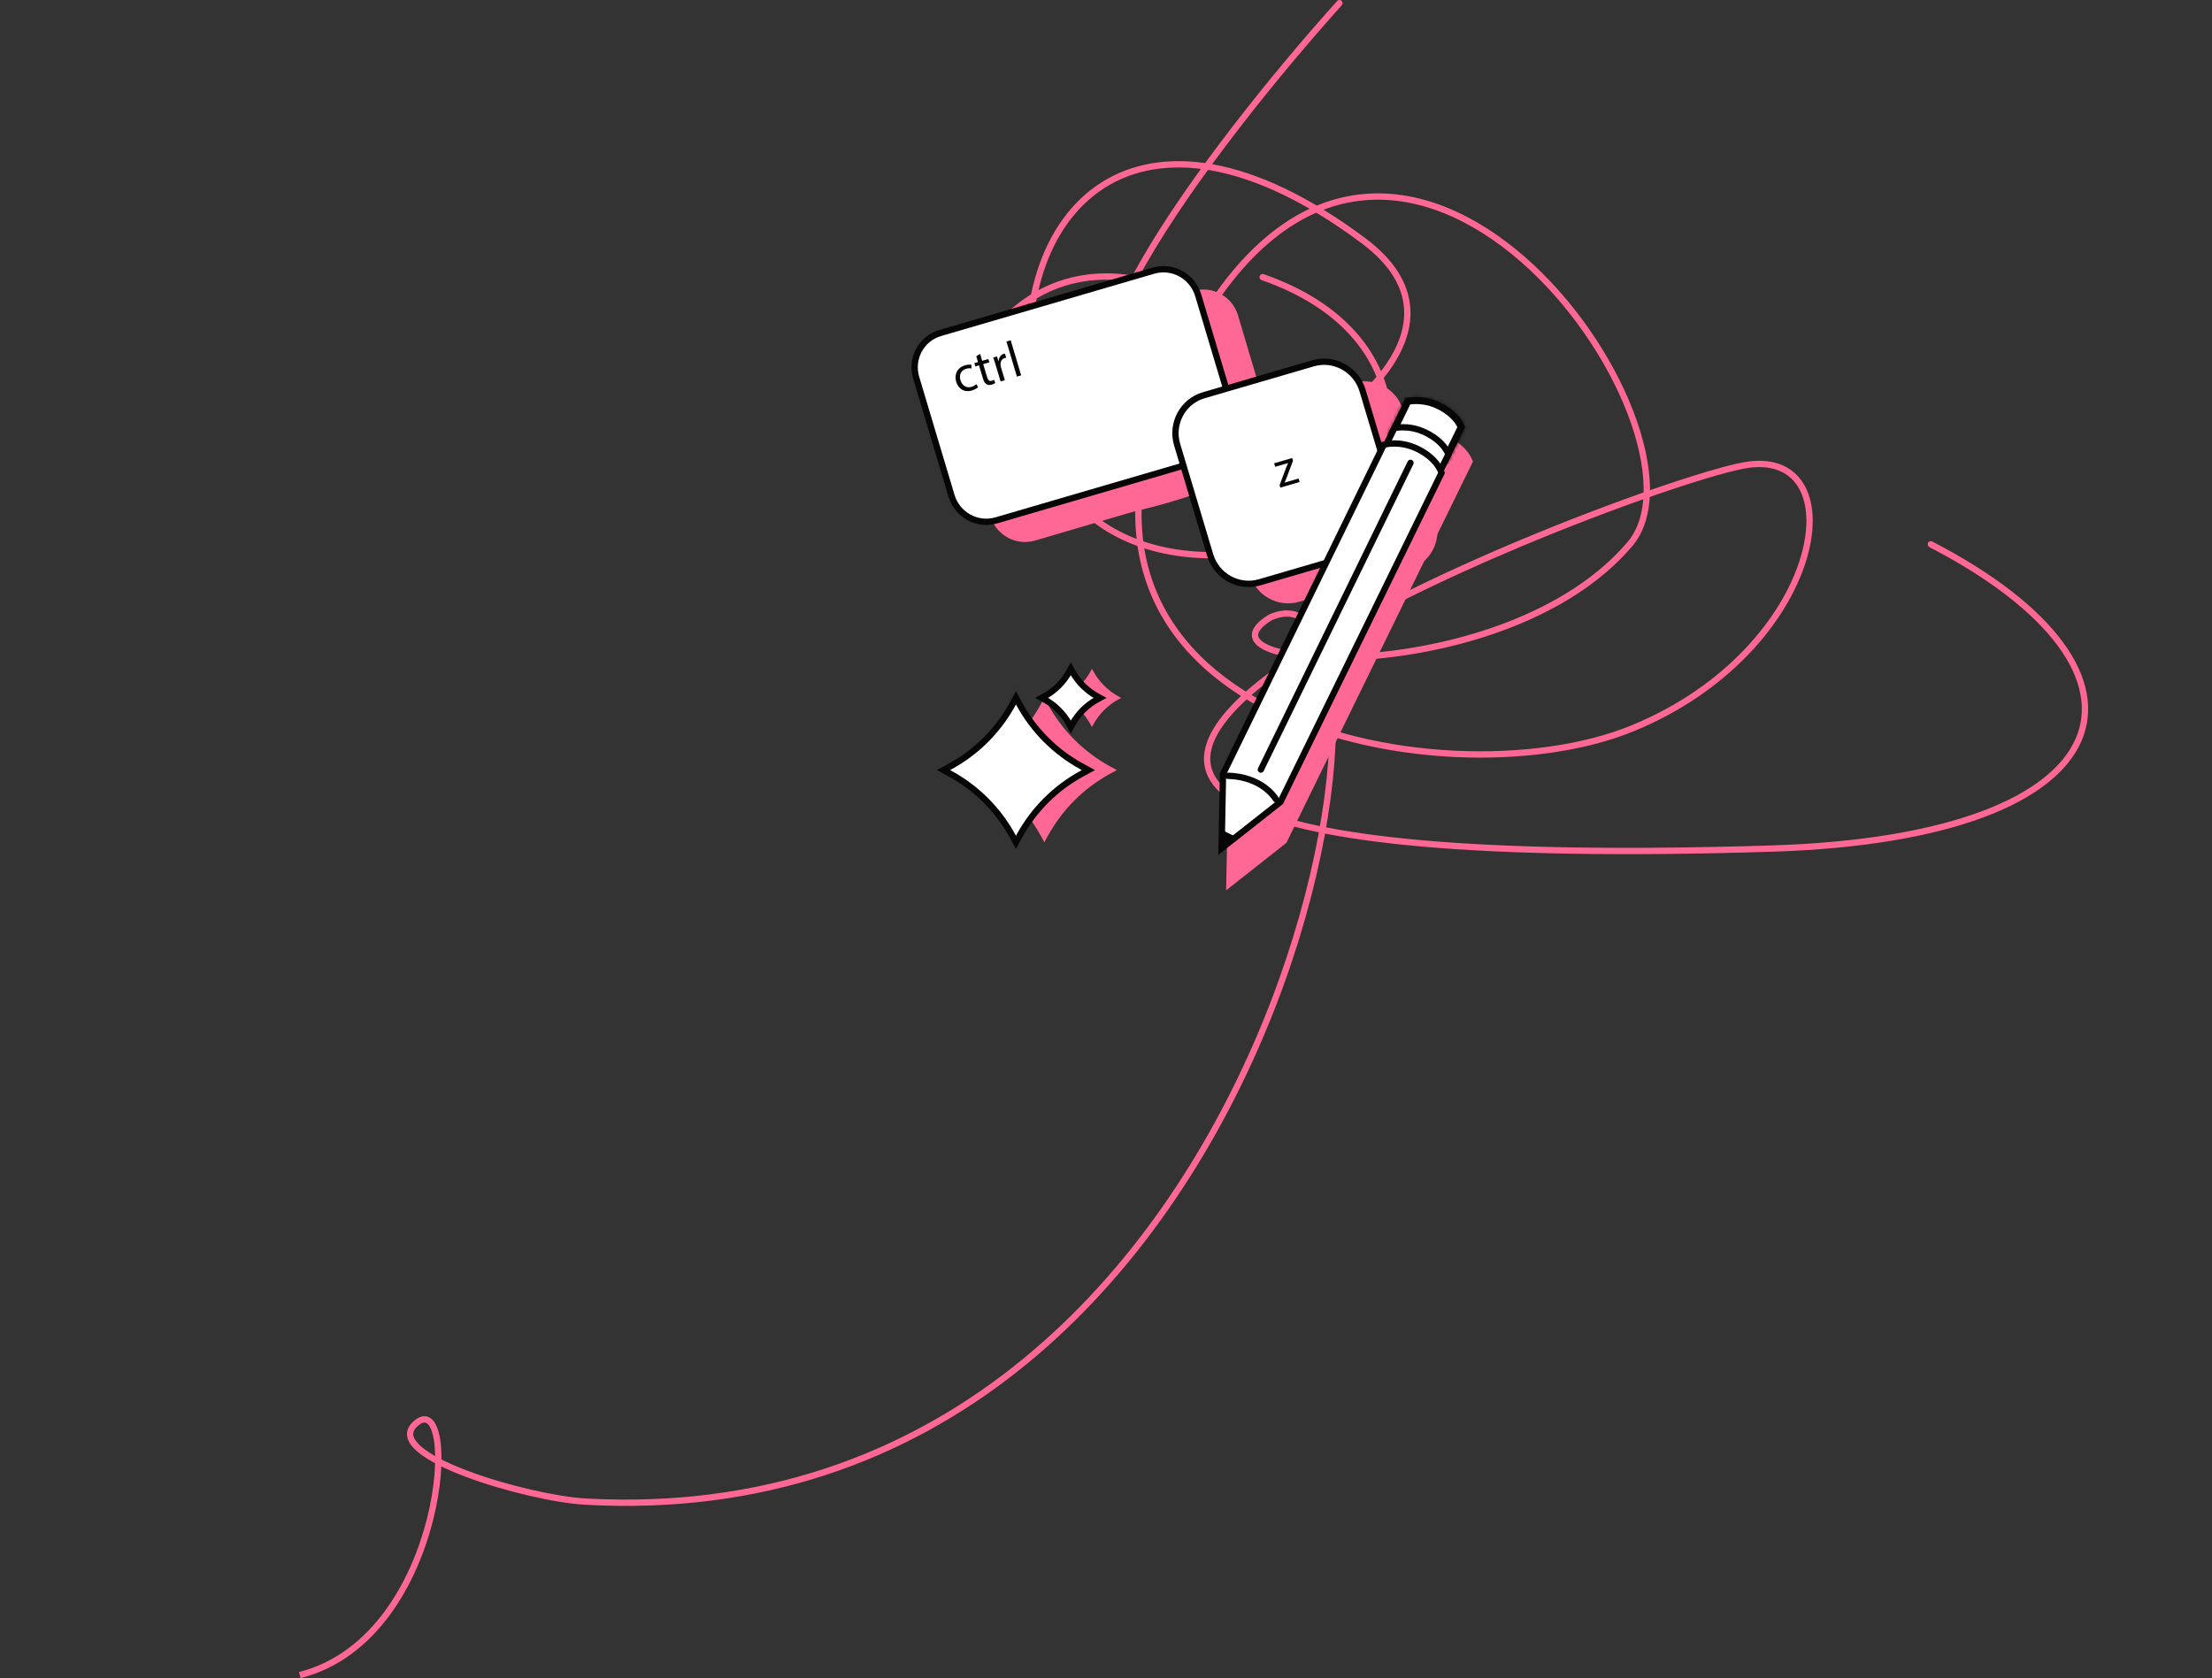 <svg width="701" height="532" viewBox="0 0 701 532" fill="none" xmlns="http://www.w3.org/2000/svg">
<rect x="0" y="0" width="701" height="532" fill="#333333" stroke="none"/>
<path d="M402.61 195.699L402.206 194.784L402.146 194.811L402.09 194.845L402.61 195.699ZM516.476 172.544L515.715 171.895L515.715 171.895L516.476 172.544ZM561.256 269.003L561.225 268.003L561.256 269.003ZM612.355 171.66C611.864 171.405 611.261 171.597 611.007 172.087C610.753 172.578 610.944 173.181 611.435 173.435L612.355 171.66ZM185.5 476L185.556 475.001L185.5 476ZM131.5 451.5L132.19 452.224L131.5 451.5ZM402.09 194.845C400.266 195.956 398.9 197.062 398.003 198.166C397.103 199.275 396.621 200.456 396.738 201.666C396.856 202.876 397.553 203.895 398.549 204.725C399.542 205.551 400.9 206.25 402.521 206.838C408.974 209.177 420.55 210.08 434.123 209.003C461.279 206.847 497.163 196.699 517.236 173.194L515.715 171.895C496.155 194.8 460.925 204.869 433.965 207.009C420.48 208.079 409.248 207.149 403.203 204.958C401.7 204.413 400.577 203.811 399.829 203.188C399.085 202.568 398.779 201.989 398.729 201.472C398.679 200.955 398.862 200.282 399.556 199.427C400.253 198.568 401.409 197.602 403.131 196.553L402.09 194.845ZM517.236 173.194C521.249 168.495 522.969 162.013 522.882 154.633C522.796 147.249 520.903 138.879 517.587 130.279C510.956 113.082 498.571 94.796 483.177 81.379C467.794 67.971 449.275 59.319 430.407 61.687C411.499 64.06 392.556 77.456 376.264 107.452L378.021 108.406C394.131 78.745 412.609 65.936 430.656 63.672C448.742 61.402 466.711 69.681 481.863 82.887C497.006 96.085 509.205 114.098 515.721 130.999C518.978 139.448 520.799 147.577 520.882 154.657C520.965 161.741 519.309 167.687 515.715 171.895L517.236 173.194ZM376.264 107.452C359.985 137.424 356.76 161.854 362.225 181.25C367.691 200.651 381.793 214.815 399.748 224.372C417.696 233.925 439.558 238.911 460.72 239.953C481.877 240.994 502.427 238.096 517.758 231.794L516.997 229.945C502.007 236.106 481.766 238.986 460.818 237.955C439.876 236.925 418.318 231.99 400.687 222.606C383.063 213.226 369.427 199.439 364.15 180.708C358.871 161.973 361.898 138.091 378.021 108.406L376.264 107.452ZM517.758 231.794C548.328 219.229 566.292 196.91 572.243 178.225C575.211 168.906 575.232 160.344 572.134 154.359C570.575 151.347 568.23 149.003 565.117 147.586C562.012 146.173 558.207 145.711 553.759 146.342L554.04 148.322C558.2 147.732 561.604 148.185 564.288 149.407C566.964 150.624 568.989 152.634 570.357 155.278C573.114 160.603 573.223 168.557 570.337 177.618C564.581 195.691 547.07 217.584 516.997 229.945L517.758 231.794ZM553.759 146.342C549.352 146.968 540.225 149.541 528.443 153.497C516.63 157.463 502.071 162.846 486.761 169.13C456.168 181.687 422.471 197.883 401.707 213.603C396.51 217.538 392.098 221.461 388.741 225.309C385.39 229.15 383.046 232.968 382.059 236.695C381.063 240.458 381.461 244.104 383.549 247.492C385.615 250.845 389.284 253.861 394.67 256.526C405.431 261.849 423.395 265.937 450.447 268.34C477.528 270.746 513.813 271.47 561.287 270.002L561.225 268.003C513.794 269.469 477.595 268.744 450.624 266.348C423.625 263.95 405.97 259.884 395.557 254.733C390.356 252.16 387.049 249.359 385.252 246.443C383.477 243.562 383.125 240.487 383.993 237.207C384.871 233.89 387.004 230.342 390.248 226.624C393.485 222.912 397.784 219.082 402.914 215.198C423.459 199.644 456.951 183.528 487.521 170.98C502.793 164.712 517.31 159.344 529.079 155.393C540.88 151.431 549.841 148.919 554.04 148.322L553.759 146.342ZM561.287 270.002C589.866 269.119 612.291 265.172 628.629 259.078C644.943 252.993 655.334 244.709 659.578 235.047C663.852 225.318 661.776 214.479 653.808 203.622C645.854 192.784 631.971 181.825 612.355 171.66L611.435 173.435C630.907 183.526 644.494 194.311 652.196 204.805C659.884 215.281 661.648 225.362 657.747 234.243C653.817 243.19 644.018 251.203 627.93 257.204C611.865 263.196 589.674 267.124 561.225 268.003L561.287 270.002ZM185.556 475.001C176.548 474.5 160.526 470.905 148.067 466.183C141.822 463.817 136.594 461.212 133.589 458.644C132.078 457.352 131.258 456.178 131.033 455.165C130.83 454.252 131.073 453.288 132.19 452.224L130.81 450.776C129.302 452.212 128.693 453.857 129.08 455.599C129.445 457.242 130.657 458.769 132.289 460.164C135.571 462.968 141.073 465.672 147.358 468.054C159.957 472.828 176.185 476.483 185.444 476.998L185.556 475.001ZM132.19 452.224C133.022 451.431 133.692 451.076 134.194 450.971C134.647 450.876 135.024 450.969 135.392 451.258C135.798 451.576 136.221 452.158 136.603 453.079C136.982 453.99 137.293 455.165 137.517 456.582C138.416 462.274 137.835 471.373 135.326 481.343C130.298 501.327 117.707 524.171 94.753 530.031L95.248 531.969C119.294 525.83 132.181 502.04 137.266 481.831C139.814 471.705 140.448 462.319 139.492 456.27C139.252 454.752 138.908 453.413 138.45 452.312C137.998 451.222 137.405 450.294 136.627 449.684C135.812 449.045 134.837 448.792 133.783 449.013C132.777 449.224 131.785 449.848 130.81 450.776L132.19 452.224ZM403.015 196.614C406.102 195.249 408.705 195.182 410.887 196.092C413.093 197.011 415.038 198.998 416.645 202.072C419.872 208.247 421.538 218.437 421.359 231.473C421.002 257.487 413.311 294.288 396.973 331.453C364.295 405.789 297.218 481.219 185.556 475.001L185.444 476.998C298.282 483.281 365.954 406.985 398.804 332.258C415.231 294.89 422.998 257.825 423.359 231.501C423.539 218.367 421.879 207.769 418.417 201.146C416.679 197.821 414.438 195.405 411.657 194.246C408.852 193.077 405.667 193.255 402.206 194.784L403.015 196.614Z" fill="#FF6895"/>
<path d="M424.475 1C384.352 45.702 317.167 133.572 369.412 127.441C434.72 119.778 333.557 41.87 302.824 127.441C272.092 213.013 503.868 129.996 432.158 76.354C360.448 22.712 318.191 66.136 327.155 127.441C336.119 188.746 402.706 179.806 424.475 165.757C446.244 151.708 451.367 105.729 400.145 87.849" stroke="#FF6895" stroke-width="2" stroke-linecap="round"/>
<path fill-rule="evenodd" clip-rule="evenodd" d="M387.645 153.81L328.034 171.352C322.012 173.124 315.67 169.663 313.872 163.613L302.787 126.329C300.99 120.284 304.413 113.944 310.44 112.17L378.175 92.238C384.197 90.466 390.539 93.927 392.338 99.977L401.136 129.572L428.931 121.394C435.606 119.43 442.636 123.27 444.628 129.969L454.994 164.834C456.992 171.531 453.193 178.558 446.513 180.523L411.773 190.744C405.098 192.708 398.069 188.868 396.077 182.169L387.645 153.81Z" fill="#FF6895"/>
<path d="M383.316 145.19L315.713 164.96C309.703 166.718 303.356 163.227 301.539 157.155L290.346 119.741C288.53 113.669 291.93 107.328 297.945 105.569L365.548 85.799C371.559 84.041 377.906 87.531 379.722 93.603L390.917 131.023C392.726 137.091 389.326 143.432 383.316 145.19Z" fill="white" stroke="#060606" stroke-width="2" stroke-miterlimit="10"/>
<path d="M433.855 174.453L399.21 184.581C392.554 186.527 385.524 182.658 383.514 175.941L373.052 140.983C371.042 134.266 374.811 127.24 381.468 125.294L416.113 115.166C422.769 113.22 429.799 117.089 431.809 123.806L442.271 158.764C444.286 165.479 440.517 172.505 433.855 174.453Z" fill="white" stroke="#060606" stroke-width="2" stroke-miterlimit="10"/>
<path d="M309.963 122.747C309.662 123.04 308.946 123.522 307.937 123.815C305.67 124.475 303.726 123.346 303.025 121.016C302.32 118.67 303.392 116.509 305.846 115.795C306.653 115.56 307.429 115.557 307.859 115.638L307.87 116.798C307.487 116.704 306.923 116.68 306.177 116.897C304.454 117.399 303.91 118.961 304.388 120.551C304.919 122.314 306.363 123.075 307.854 122.641C308.63 122.415 309.081 122.062 309.417 121.775L309.963 122.747Z" fill="#060606"/>
<path d="M310.612 112.191L311.268 114.375L313.217 113.806L313.533 114.859L311.584 115.427L312.815 119.528C313.098 120.47 313.521 120.928 314.279 120.707C314.635 120.603 314.884 120.48 315.04 120.383L315.414 121.402C315.183 121.588 314.789 121.789 314.263 121.942C313.629 122.127 313.057 122.071 312.619 121.789C312.109 121.493 311.767 120.858 311.498 119.963L310.253 115.815L309.093 116.153L308.777 115.1L309.937 114.762L309.39 112.94L310.612 112.191Z" fill="#060606"/>
<path d="M315.524 115.683C315.255 114.788 315.009 114.022 314.75 113.328L315.942 112.981L316.437 114.461L316.499 114.443C316.532 113.322 317.159 112.438 318.073 112.172C318.228 112.127 318.341 112.111 318.474 112.107L318.866 113.411C318.717 113.42 318.573 113.445 318.387 113.499C317.427 113.779 316.968 114.716 317.094 115.807C317.119 116.005 317.154 116.234 317.225 116.47L318.443 120.524L317.096 120.917L315.524 115.683V115.683Z" fill="#060606"/>
<path d="M318.95 108.256L320.298 107.86L323.616 118.986L322.267 119.382L318.95 108.256Z" fill="#060606"/>
<path d="M405.519 153.766L407.571 148.288C407.774 147.783 407.976 147.331 408.194 146.822L408.185 146.79L404.115 147.974L403.779 146.856L409.51 145.189L409.755 146.059L407.731 151.461C407.549 151.976 407.352 152.445 407.128 152.938L407.138 152.969L411.534 151.691L411.865 152.793L405.761 154.569L405.519 153.766V153.766Z" fill="#060606"/>
<path d="M329.831 223.295L330.966 221.225L332.102 223.295C336.661 231.604 343.517 238.437 351.855 242.981L353.932 244.112L351.855 245.244C343.517 249.787 336.661 256.62 332.102 264.93L330.966 267L329.831 264.93C325.272 256.62 318.415 249.787 310.077 245.244L308 244.112L310.077 242.981C318.412 238.437 325.269 231.604 329.831 223.295Z" fill="#FF6895"/>
<path d="M345.593 212.833L346.05 212L346.508 212.833C348.345 216.181 351.108 218.935 354.47 220.769L355.307 221.225L354.47 221.681C351.111 223.511 348.347 226.265 346.508 229.616L346.05 230.449L345.593 229.616C343.756 226.268 340.992 223.514 337.63 221.681L336.794 221.225L337.63 220.769C340.992 218.938 343.756 216.184 345.593 212.833Z" fill="#FF6895"/>
<path d="M320.831 223.294L321.966 221.224L323.102 223.294C327.661 231.604 334.517 238.437 342.855 242.98L344.932 244.112L342.855 245.243C334.517 249.787 327.661 256.62 323.102 264.93L321.966 267L320.831 264.93C316.272 256.62 309.415 249.787 301.077 245.243L299 244.112L301.077 242.98C309.415 238.437 316.272 231.604 320.831 223.294Z" fill="white" stroke="#060606" stroke-width="2" stroke-miterlimit="10"/>
<path d="M338.889 212.833L339.347 212L339.804 212.833C341.641 216.181 344.405 218.935 347.767 220.769L348.603 221.225L347.767 221.681C344.408 223.511 341.644 226.265 339.804 229.616L339.347 230.449L338.889 229.616C337.052 226.268 334.289 223.514 330.926 221.681L330.09 221.225L330.926 220.769C334.286 218.938 337.049 216.184 338.889 212.833Z" fill="white" stroke="#060606" stroke-width="2" stroke-miterlimit="10"/>
<path d="M448.025 137.209L389.029 258.119L388.569 282.227L407.652 267.198L466.768 146.346C466.768 146.346 465.642 141.766 458.985 138.521C453.043 135.629 448.025 137.209 448.025 137.209Z" fill="#FF6895"/>
<path d="M441.415 137.189L446.229 127.328C447.583 127.058 451.47 126.577 455.878 128.725C460.848 131.147 462.507 134.308 462.951 135.398L458.095 145.316L441.415 137.189Z" fill="white" stroke="#060606" stroke-width="2"/>
<mask id="path-17-inside-1_268_3488" fill="white">
<path d="M456.212 128.041C461.936 130.83 463.502 134.625 463.776 135.437L458.443 146.327L440.402 137.536L445.709 126.666C446.672 126.43 451.118 125.559 456.212 128.041ZM456.423 127.61C450.426 124.688 445.37 126.26 445.37 126.26L439.756 137.761L458.664 146.974L464.292 135.48C464.292 135.48 463.143 130.884 456.423 127.61Z"/>
</mask>
<path d="M456.212 128.041C461.936 130.83 463.502 134.625 463.776 135.437L458.443 146.327L440.402 137.536L445.709 126.666C446.672 126.43 451.118 125.559 456.212 128.041ZM456.423 127.61C450.426 124.688 445.37 126.26 445.37 126.26L439.756 137.761L458.664 146.974L464.292 135.48C464.292 135.48 463.143 130.884 456.423 127.61Z" fill="#060606"/>
<path d="M463.776 135.437L465.573 136.315L465.935 135.575L465.672 134.795L463.776 135.437ZM458.443 146.327L457.566 148.124L459.362 148.999L460.24 147.205L458.443 146.327ZM440.402 137.536L438.604 136.66L437.726 138.458L439.524 139.334L440.402 137.536ZM445.709 126.666L445.235 124.723L444.323 124.946L443.911 125.79L445.709 126.666ZM445.37 126.26L444.777 124.351L443.951 124.608L443.572 125.384L445.37 126.26ZM439.756 137.761L437.958 136.885L437.08 138.682L438.878 139.558L439.756 137.761ZM458.664 146.974L457.787 148.771L459.583 149.646L460.461 147.852L458.664 146.974ZM464.292 135.48L466.089 136.358L466.09 136.356L464.292 135.48ZM455.335 129.838C460.485 132.348 461.741 135.665 461.881 136.078L465.672 134.795C465.262 133.585 463.386 129.312 457.09 126.244L455.335 129.838ZM461.979 134.558L456.646 145.449L460.24 147.205L465.573 136.315L461.979 134.558ZM459.321 144.53L441.279 135.739L439.524 139.334L457.566 148.124L459.321 144.53ZM442.2 138.412L447.507 127.542L443.911 125.79L438.604 136.66L442.2 138.412ZM446.184 128.608C446.914 128.429 450.827 127.642 455.335 129.838L457.09 126.244C451.408 123.476 446.43 124.431 445.235 124.723L446.184 128.608ZM457.3 125.813C453.968 124.189 450.884 123.809 448.621 123.84C447.491 123.856 446.562 123.974 445.902 124.092C445.571 124.151 445.307 124.211 445.117 124.258C445.022 124.282 444.946 124.302 444.889 124.318C444.86 124.326 444.836 124.333 444.818 124.339C444.808 124.342 444.8 124.344 444.794 124.346C444.79 124.347 444.787 124.348 444.784 124.349C444.783 124.349 444.782 124.35 444.78 124.35C444.78 124.35 444.779 124.351 444.779 124.351C444.778 124.351 444.777 124.351 445.37 126.26C445.964 128.169 445.963 128.17 445.962 128.17C445.962 128.17 445.961 128.17 445.961 128.17C445.96 128.171 445.959 128.171 445.958 128.171C445.957 128.171 445.955 128.172 445.954 128.172C445.953 128.173 445.952 128.173 445.952 128.173C445.953 128.173 445.958 128.171 445.968 128.168C445.988 128.163 446.026 128.152 446.081 128.139C446.191 128.111 446.369 128.071 446.606 128.028C447.082 127.943 447.791 127.851 448.675 127.839C450.439 127.814 452.881 128.109 455.545 129.407L457.3 125.813ZM443.572 125.384L437.958 136.885L441.553 138.637L447.168 127.136L443.572 125.384ZM438.878 139.558L457.787 148.771L459.542 145.177L440.633 135.963L438.878 139.558ZM460.461 147.852L466.089 136.358L462.495 134.602L456.867 146.096L460.461 147.852ZM464.292 135.48C466.233 134.994 466.233 134.993 466.232 134.992C466.232 134.991 466.232 134.99 466.232 134.989C466.231 134.988 466.231 134.986 466.23 134.984C466.23 134.98 466.228 134.977 466.227 134.972C466.225 134.964 466.223 134.954 466.22 134.944C466.214 134.922 466.207 134.897 466.198 134.867C466.181 134.806 466.157 134.729 466.125 134.636C466.063 134.451 465.97 134.202 465.838 133.903C465.574 133.305 465.152 132.504 464.499 131.601C463.185 129.784 460.965 127.598 457.3 125.813L455.545 129.407C458.601 130.896 460.316 132.645 461.256 133.945C461.73 134.6 462.016 135.152 462.177 135.518C462.258 135.701 462.307 135.837 462.334 135.915C462.347 135.954 462.354 135.979 462.357 135.988C462.358 135.992 462.358 135.993 462.357 135.989C462.357 135.987 462.356 135.984 462.355 135.98C462.354 135.978 462.354 135.976 462.353 135.973C462.353 135.972 462.352 135.971 462.352 135.969C462.352 135.969 462.352 135.968 462.352 135.967C462.351 135.966 462.351 135.965 464.292 135.48Z" fill="#060606" mask="url(#path-17-inside-1_268_3488)"/>
<path d="M454.052 154.153L436.94 145.815L441.873 135.711C441.975 135.689 442.095 135.665 442.233 135.641C442.754 135.55 443.517 135.454 444.461 135.444C446.347 135.424 448.949 135.745 451.782 137.123C454.991 138.687 456.836 140.54 457.872 141.965C458.392 142.679 458.713 143.291 458.901 143.713C458.95 143.823 458.99 143.92 459.022 144.003L454.052 154.153ZM441.469 135.809L441.471 135.808L441.47 135.809L441.469 135.809Z" fill="white" stroke="#060606" stroke-width="2"/>
<path d="M387.582 245.359L438.52 140.964C439.242 140.771 443.873 139.691 449.208 142.292C455.195 145.211 456.65 149.258 456.841 149.879L405.776 254.229L387.132 268.913L387.582 245.359Z" fill="white" stroke="#060606" stroke-width="2"/>
<path d="M386.754 269.632L386.883 262.945L391.914 265.397L386.754 269.632Z" fill="#060606"/>
<path d="M389.19 245.943C389.19 245.943 399.138 245.665 404.363 253.341" stroke="#060606" stroke-width="2" stroke-miterlimit="10" stroke-linecap="round" stroke-linejoin="round"/>
<path d="M399.57 243.969L447.001 146.721" stroke="#060606" stroke-width="2" stroke-miterlimit="10" stroke-linecap="round"/>
</svg>
